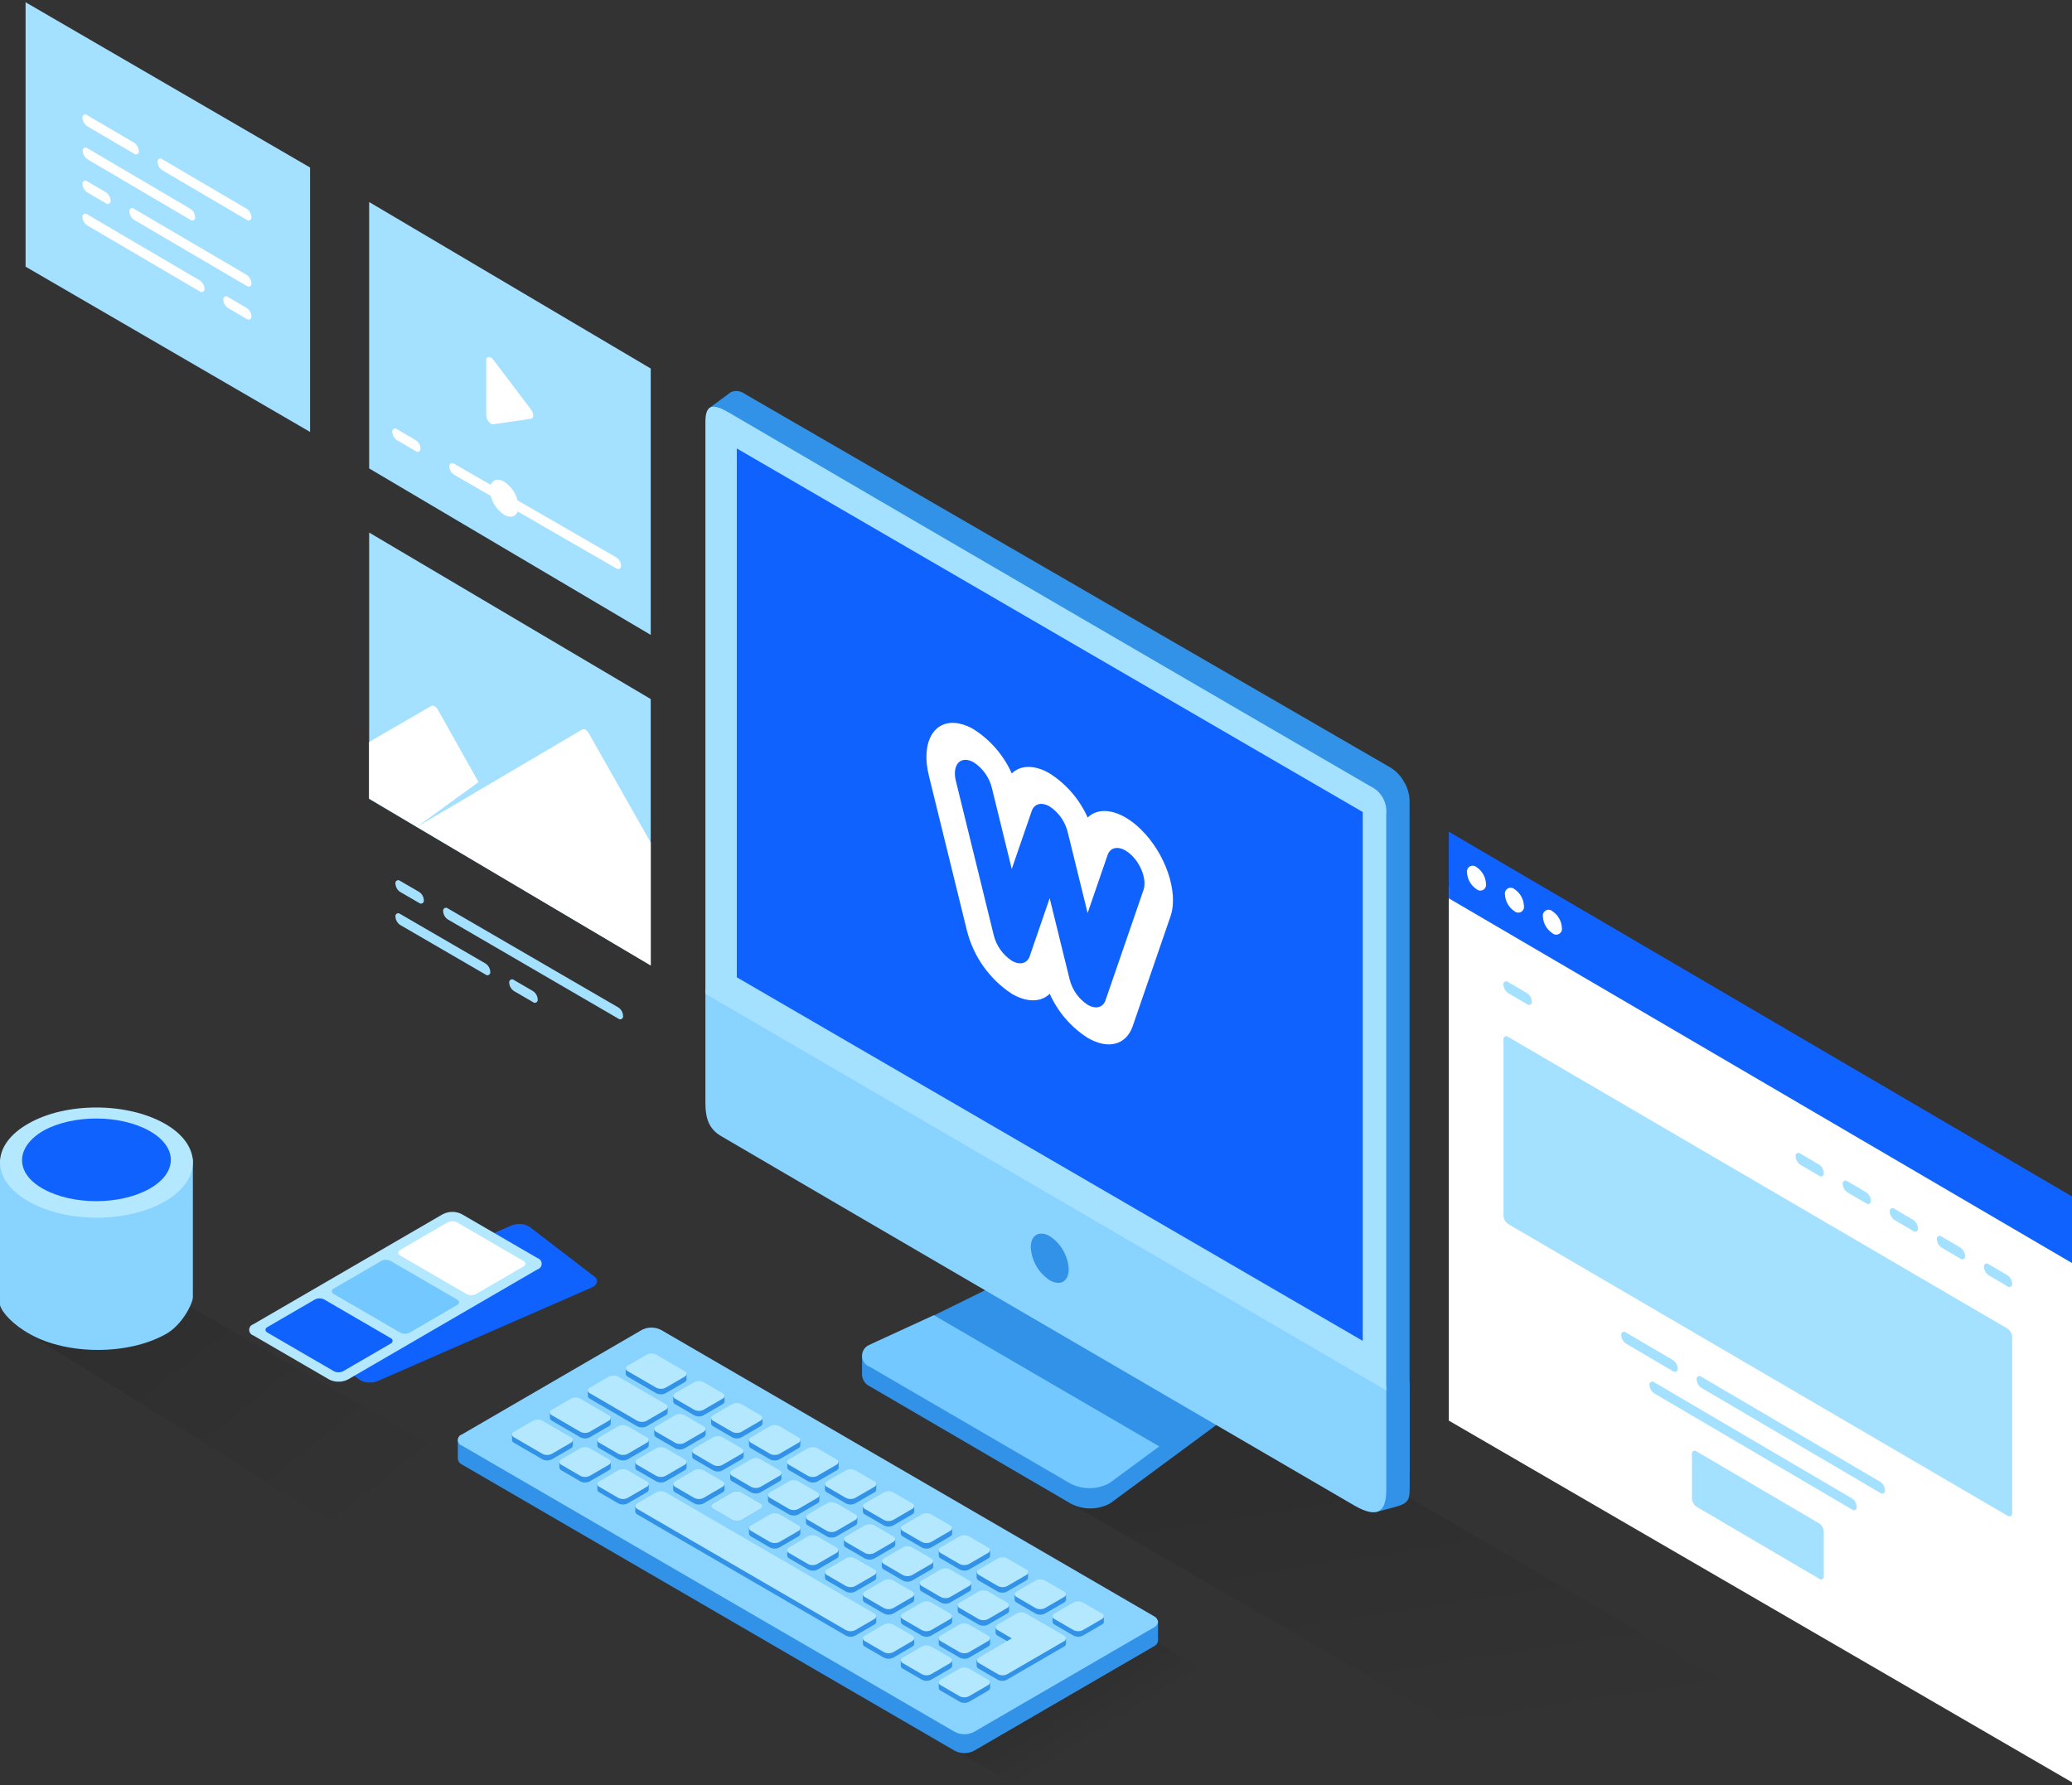 <svg width="376" height="324" viewBox="0 0 376 324" fill="none" xmlns="http://www.w3.org/2000/svg">
<rect x="0" y="0" width="376" height="324" fill="#333333" stroke="none"/>
<g clip-path="url(#clip0_4682_171804)">
<path fill-rule="evenodd" clip-rule="evenodd" d="M262.903 160.924V257.824L376.491 323.754V226.856L262.903 160.924Z" fill="white"/>
<path fill-rule="evenodd" clip-rule="evenodd" d="M364.29 241.129L273.689 188.195C273.607 188.121 273.505 188.076 273.396 188.065C273.287 188.054 273.177 188.077 273.082 188.133C272.988 188.189 272.913 188.273 272.869 188.374C272.825 188.475 272.814 188.587 272.837 188.695V220.655C272.852 220.954 272.938 221.246 273.086 221.506C273.234 221.766 273.44 221.988 273.689 222.153L364.29 275.085C364.372 275.156 364.474 275.199 364.582 275.208C364.689 275.218 364.797 275.194 364.891 275.139C364.984 275.084 365.059 275.002 365.103 274.903C365.148 274.804 365.162 274.693 365.141 274.587V242.627C365.126 242.327 365.04 242.036 364.892 241.776C364.745 241.516 364.538 241.294 364.29 241.129Z" fill="#A4E0FF"/>
<path fill-rule="evenodd" clip-rule="evenodd" d="M341.213 270.95C341.296 271.021 341.399 271.063 341.507 271.072C341.615 271.082 341.723 271.057 341.816 271.002C341.909 270.947 341.984 270.864 342.028 270.765C342.073 270.665 342.086 270.555 342.065 270.448C342.05 270.147 341.964 269.855 341.816 269.594C341.669 269.332 341.462 269.109 341.213 268.942L308.733 249.865C308.65 249.795 308.548 249.753 308.44 249.743C308.332 249.734 308.224 249.759 308.131 249.814C308.037 249.869 307.963 249.952 307.918 250.051C307.874 250.15 307.861 250.261 307.881 250.368C307.897 250.668 307.982 250.961 308.13 251.222C308.278 251.484 308.484 251.707 308.733 251.873L341.213 270.95ZM336.081 273.961C336.163 274.034 336.266 274.079 336.375 274.09C336.485 274.1 336.594 274.076 336.689 274.021C336.784 273.966 336.859 273.882 336.904 273.781C336.949 273.68 336.962 273.568 336.94 273.46C336.923 273.159 336.837 272.866 336.688 272.604C336.539 272.342 336.331 272.12 336.081 271.953L300.186 250.869C300.103 250.797 300 250.752 299.891 250.741C299.782 250.73 299.672 250.754 299.577 250.81C299.482 250.865 299.407 250.949 299.362 251.05C299.317 251.15 299.305 251.263 299.327 251.371C299.343 251.672 299.429 251.965 299.578 252.227C299.728 252.488 299.936 252.711 300.186 252.877L336.081 273.961ZM303.6 248.861C303.683 248.931 303.785 248.974 303.893 248.983C304.001 248.992 304.109 248.968 304.202 248.913C304.295 248.858 304.369 248.775 304.414 248.676C304.459 248.577 304.472 248.467 304.452 248.36C304.437 248.059 304.352 247.767 304.204 247.505C304.056 247.243 303.849 247.02 303.6 246.853L295.054 241.833C294.973 241.759 294.87 241.713 294.76 241.702C294.651 241.691 294.541 241.715 294.447 241.771C294.352 241.827 294.277 241.911 294.233 242.013C294.189 242.114 294.178 242.226 294.202 242.334C294.217 242.635 294.301 242.928 294.449 243.191C294.597 243.453 294.805 243.676 295.054 243.842L303.6 248.861ZM330.099 276.471L307.874 263.419C307.792 263.346 307.689 263.3 307.58 263.289C307.471 263.278 307.361 263.302 307.266 263.357C307.172 263.413 307.097 263.498 307.053 263.599C307.009 263.7 306.998 263.813 307.022 263.921V271.953C307.039 272.253 307.125 272.545 307.273 272.807C307.421 273.068 307.626 273.292 307.874 273.46L330.099 286.511C330.181 286.584 330.284 286.629 330.394 286.64C330.503 286.65 330.613 286.626 330.707 286.571C330.802 286.516 330.878 286.432 330.923 286.331C330.967 286.23 330.98 286.118 330.958 286.01V277.979C330.942 277.677 330.856 277.384 330.707 277.122C330.558 276.86 330.349 276.637 330.099 276.471ZM364.289 233.455C364.372 233.525 364.474 233.568 364.582 233.577C364.69 233.586 364.798 233.561 364.891 233.506C364.985 233.451 365.059 233.368 365.104 233.269C365.148 233.17 365.161 233.059 365.141 232.952C365.125 232.652 365.04 232.359 364.892 232.098C364.745 231.836 364.538 231.613 364.289 231.447L360.874 229.439C360.791 229.369 360.689 229.326 360.581 229.317C360.474 229.308 360.366 229.332 360.272 229.387C360.179 229.442 360.105 229.525 360.06 229.624C360.015 229.723 360.002 229.833 360.022 229.94C360.038 230.24 360.123 230.533 360.271 230.795C360.419 231.056 360.625 231.279 360.874 231.447L364.289 233.455ZM355.743 228.434C355.825 228.506 355.928 228.549 356.036 228.559C356.144 228.568 356.253 228.544 356.347 228.488C356.441 228.433 356.515 228.35 356.559 228.25C356.604 228.15 356.616 228.039 356.595 227.932C356.579 227.631 356.494 227.339 356.346 227.078C356.198 226.816 355.991 226.593 355.743 226.426L352.327 224.418C352.244 224.348 352.141 224.306 352.034 224.296C351.926 224.287 351.818 224.312 351.724 224.367C351.631 224.422 351.557 224.505 351.512 224.604C351.467 224.703 351.454 224.814 351.475 224.921C351.491 225.221 351.576 225.514 351.724 225.775C351.872 226.036 352.078 226.259 352.327 226.426L355.743 228.434ZM347.194 223.416C347.277 223.486 347.379 223.528 347.487 223.538C347.595 223.547 347.703 223.522 347.796 223.467C347.89 223.412 347.964 223.329 348.009 223.23C348.053 223.131 348.066 223.02 348.046 222.913C348.03 222.613 347.945 222.32 347.797 222.059C347.649 221.797 347.443 221.574 347.194 221.408L343.786 219.398C343.704 219.325 343.601 219.28 343.492 219.27C343.382 219.259 343.273 219.283 343.178 219.338C343.083 219.394 343.008 219.477 342.963 219.578C342.918 219.679 342.905 219.791 342.927 219.899C342.943 220.201 343.029 220.494 343.179 220.756C343.328 221.018 343.536 221.241 343.786 221.408L347.194 223.416ZM338.648 218.394C338.73 218.465 338.833 218.508 338.941 218.518C339.049 218.527 339.157 218.503 339.251 218.448C339.345 218.393 339.419 218.31 339.463 218.21C339.508 218.111 339.521 218 339.5 217.893C339.485 217.592 339.4 217.3 339.252 217.038C339.104 216.777 338.897 216.554 338.648 216.387L335.233 214.379C335.15 214.309 335.048 214.267 334.94 214.257C334.833 214.248 334.725 214.273 334.631 214.328C334.538 214.383 334.464 214.465 334.419 214.564C334.374 214.663 334.361 214.774 334.381 214.88C334.398 215.181 334.483 215.473 334.631 215.735C334.779 215.996 334.985 216.22 335.233 216.387L338.648 218.394ZM330.1 213.375C330.183 213.448 330.286 213.493 330.395 213.504C330.505 213.515 330.615 213.49 330.71 213.435C330.805 213.379 330.88 213.295 330.925 213.194C330.97 213.093 330.982 212.981 330.959 212.872C330.943 212.571 330.857 212.278 330.708 212.017C330.559 211.755 330.351 211.533 330.1 211.367L326.686 209.359C326.603 209.288 326.501 209.245 326.393 209.235C326.285 209.225 326.176 209.25 326.083 209.305C325.989 209.36 325.915 209.443 325.87 209.543C325.825 209.642 325.813 209.753 325.834 209.86C325.849 210.161 325.934 210.453 326.082 210.715C326.23 210.977 326.437 211.2 326.686 211.367L330.1 213.375ZM277.11 182.249C277.192 182.324 277.295 182.371 277.404 182.382C277.514 182.394 277.624 182.37 277.72 182.314C277.815 182.258 277.89 182.173 277.933 182.071C277.977 181.969 277.987 181.856 277.962 181.748C277.948 181.447 277.863 181.154 277.715 180.893C277.567 180.631 277.36 180.409 277.11 180.243L273.686 178.235C273.604 178.16 273.501 178.113 273.391 178.102C273.282 178.09 273.171 178.114 273.076 178.17C272.981 178.226 272.906 178.311 272.863 178.413C272.819 178.515 272.809 178.628 272.834 178.736C272.849 179.036 272.934 179.329 273.082 179.591C273.23 179.853 273.436 180.076 273.686 180.243L277.11 182.249Z" fill="#A4E0FF"/>
<path fill-rule="evenodd" clip-rule="evenodd" d="M376.49 229.516L262.912 163.04V150.954L376.487 217.43V229.516H376.49Z" fill="#1062FE"/>
<path fill-rule="evenodd" clip-rule="evenodd" d="M269.657 160.373C269.701 160.59 269.676 160.814 269.586 161.016C269.496 161.217 269.345 161.385 269.155 161.496C268.965 161.606 268.746 161.654 268.527 161.632C268.309 161.61 268.103 161.519 267.939 161.373C267.437 161.045 267.019 160.603 266.721 160.081C266.422 159.56 266.25 158.975 266.219 158.374C266.177 158.158 266.202 157.934 266.293 157.733C266.383 157.533 266.534 157.366 266.723 157.255C266.913 157.145 267.132 157.097 267.35 157.119C267.568 157.14 267.774 157.229 267.939 157.374C268.439 157.703 268.856 158.146 269.154 158.667C269.453 159.188 269.625 159.773 269.657 160.373ZM276.543 164.373C276.586 164.589 276.561 164.813 276.471 165.015C276.381 165.216 276.23 165.383 276.04 165.494C275.85 165.604 275.631 165.652 275.412 165.63C275.194 165.608 274.988 165.518 274.823 165.372C274.322 165.044 273.905 164.601 273.607 164.08C273.308 163.559 273.136 162.974 273.105 162.373C273.062 162.157 273.088 161.933 273.178 161.732C273.268 161.531 273.419 161.364 273.608 161.254C273.798 161.143 274.017 161.096 274.235 161.117C274.453 161.138 274.659 161.228 274.823 161.373C275.325 161.702 275.742 162.144 276.04 162.666C276.339 163.187 276.511 163.772 276.543 164.373ZM283.428 168.372C283.471 168.588 283.445 168.812 283.355 169.013C283.265 169.213 283.115 169.381 282.925 169.491C282.735 169.601 282.516 169.649 282.298 169.628C282.08 169.606 281.874 169.517 281.71 169.371C281.208 169.044 280.79 168.601 280.492 168.08C280.193 167.558 280.021 166.973 279.99 166.372C279.947 166.156 279.972 165.931 280.062 165.73C280.152 165.529 280.303 165.361 280.493 165.251C280.683 165.141 280.902 165.093 281.121 165.115C281.339 165.136 281.545 165.227 281.71 165.372C282.209 165.702 282.625 166.146 282.923 166.667C283.222 167.187 283.394 167.771 283.428 168.372Z" fill="white"/>
<path fill-rule="evenodd" clip-rule="evenodd" d="M118.087 175.215L66.989 144.999V96.655L118.087 126.871V175.215ZM118.087 115.229L66.989 85.015V36.667L118.087 66.885V115.231V115.229ZM56.266 78.392L4.642 48.399V0.41L56.269 30.403V78.392H56.266ZM72.61 161.873C72.361 161.708 72.154 161.486 72.006 161.225C71.858 160.965 71.773 160.673 71.758 160.373C71.735 160.266 71.747 160.154 71.791 160.054C71.836 159.953 71.91 159.869 72.004 159.814C72.099 159.759 72.208 159.735 72.317 159.745C72.425 159.756 72.528 159.801 72.61 159.873L76.058 161.873C76.308 162.038 76.515 162.259 76.664 162.52C76.812 162.78 76.897 163.073 76.912 163.372C76.934 163.48 76.922 163.591 76.877 163.691C76.833 163.791 76.758 163.875 76.665 163.93C76.57 163.986 76.462 164.01 76.353 164C76.245 163.99 76.142 163.946 76.06 163.874L72.61 161.873ZM81.271 166.872C81.022 166.707 80.815 166.485 80.667 166.225C80.519 165.965 80.434 165.673 80.419 165.373C80.397 165.266 80.409 165.155 80.453 165.055C80.498 164.954 80.572 164.871 80.666 164.816C80.76 164.76 80.869 164.736 80.978 164.746C81.086 164.756 81.189 164.8 81.271 164.872L112.25 182.868C112.492 183.038 112.691 183.261 112.833 183.521C112.974 183.782 113.053 184.071 113.064 184.368C113.086 184.476 113.073 184.589 113.027 184.69C112.982 184.791 112.906 184.875 112.81 184.93C112.715 184.985 112.604 185.009 112.494 184.997C112.385 184.986 112.282 184.94 112.199 184.866L81.271 166.872ZM96.71 181.868C96.793 181.941 96.896 181.986 97.005 181.997C97.115 182.008 97.225 181.985 97.32 181.93C97.416 181.874 97.492 181.791 97.537 181.69C97.583 181.589 97.596 181.477 97.575 181.368C97.558 181.068 97.471 180.775 97.321 180.515C97.17 180.254 96.961 180.033 96.71 179.869L93.273 177.869C93.19 177.796 93.087 177.751 92.977 177.74C92.868 177.729 92.758 177.753 92.662 177.808C92.567 177.863 92.491 177.947 92.446 178.047C92.4 178.148 92.387 178.26 92.408 178.369C92.425 178.67 92.512 178.962 92.662 179.223C92.813 179.483 93.022 179.704 93.273 179.869L96.71 181.868ZM88.106 176.869C88.188 176.942 88.291 176.987 88.401 176.998C88.51 177.009 88.62 176.986 88.715 176.931C88.811 176.876 88.886 176.792 88.932 176.692C88.978 176.592 88.991 176.479 88.971 176.371C88.954 176.07 88.867 175.777 88.717 175.516C88.566 175.256 88.357 175.034 88.106 174.87L72.615 165.872C72.534 165.8 72.431 165.755 72.323 165.744C72.214 165.734 72.105 165.758 72.011 165.813C71.917 165.868 71.842 165.951 71.798 166.051C71.754 166.151 71.741 166.263 71.763 166.37C71.778 166.67 71.863 166.962 72.011 167.222C72.159 167.483 72.366 167.705 72.615 167.87L88.106 176.869Z" fill="#A4E0FF"/>
<path fill-rule="evenodd" clip-rule="evenodd" d="M66.972 144.905V134.665L78.264 128.123C78.362 128.078 78.469 128.06 78.576 128.07C78.683 128.081 78.785 128.119 78.872 128.182C79.124 128.339 79.33 128.56 79.471 128.822L99.319 164.168L66.972 144.905ZM99.319 164.168L75.65 150.073L86.837 141.939L99.319 164.168ZM118.087 175.215V152.928L106.853 133.093C106.713 132.829 106.508 132.606 106.257 132.446C106.172 132.383 106.072 132.344 105.968 132.333C105.863 132.322 105.757 132.341 105.662 132.386L75.65 150.073L118.087 175.215ZM75.453 81.889C75.536 81.959 75.638 82.002 75.746 82.011C75.854 82.02 75.962 81.996 76.055 81.941C76.148 81.886 76.222 81.803 76.267 81.704C76.312 81.606 76.325 81.495 76.305 81.388C76.29 81.088 76.205 80.797 76.057 80.536C75.909 80.276 75.702 80.054 75.453 79.888L72.046 77.889C71.963 77.819 71.861 77.777 71.753 77.767C71.646 77.758 71.538 77.783 71.445 77.837C71.352 77.892 71.277 77.975 71.232 78.073C71.188 78.172 71.174 78.282 71.194 78.389C71.209 78.689 71.293 78.981 71.442 79.241C71.59 79.501 71.796 79.723 72.046 79.888L75.453 81.889ZM88.232 75.391C88.249 75.69 88.335 75.981 88.483 76.241C88.631 76.501 88.836 76.724 89.084 76.891C89.217 76.979 89.377 77.017 89.535 77.001L96.35 76.001C96.417 75.989 96.481 75.963 96.537 75.925C96.594 75.888 96.643 75.839 96.68 75.783C96.718 75.726 96.744 75.662 96.757 75.595C96.769 75.528 96.768 75.459 96.754 75.392C96.737 74.999 96.595 74.62 96.35 74.313L89.535 65.315C89.415 65.145 89.261 65.003 89.084 64.896C89.001 64.826 88.899 64.784 88.791 64.775C88.684 64.766 88.576 64.79 88.483 64.845C88.39 64.899 88.316 64.982 88.271 65.08C88.226 65.179 88.212 65.289 88.232 65.396V75.394V75.391ZM44.78 39.901C44.864 39.967 44.965 40.007 45.072 40.014C45.178 40.022 45.284 39.997 45.377 39.943C45.469 39.889 45.542 39.808 45.588 39.711C45.633 39.614 45.649 39.505 45.632 39.399C45.616 39.1 45.531 38.808 45.383 38.548C45.235 38.288 45.029 38.066 44.78 37.9L29.453 28.902C29.372 28.826 29.269 28.779 29.159 28.766C29.049 28.754 28.938 28.778 28.843 28.834C28.747 28.89 28.672 28.975 28.629 29.078C28.585 29.18 28.576 29.293 28.601 29.401C28.616 29.701 28.701 29.993 28.849 30.254C28.997 30.514 29.204 30.736 29.453 30.901L44.78 39.901ZM34.557 39.901C34.64 39.971 34.742 40.013 34.85 40.022C34.958 40.031 35.066 40.007 35.159 39.952C35.252 39.897 35.326 39.814 35.371 39.715C35.416 39.617 35.429 39.506 35.409 39.399C35.394 39.099 35.309 38.808 35.161 38.547C35.013 38.287 34.806 38.065 34.557 37.9L15.865 26.902C15.783 26.831 15.68 26.788 15.572 26.778C15.464 26.769 15.356 26.793 15.262 26.848C15.168 26.903 15.094 26.986 15.049 27.086C15.005 27.185 14.992 27.296 15.013 27.403C15.029 27.703 15.114 27.994 15.262 28.255C15.41 28.515 15.617 28.737 15.865 28.903L34.557 39.901ZM24.334 27.903C24.416 27.978 24.519 28.024 24.628 28.036C24.738 28.047 24.848 28.024 24.943 27.968C25.038 27.912 25.113 27.827 25.157 27.726C25.2 27.624 25.211 27.511 25.186 27.403C25.169 27.104 25.083 26.813 24.935 26.552C24.787 26.292 24.582 26.07 24.334 25.902L15.815 20.903C15.733 20.833 15.631 20.79 15.523 20.78C15.415 20.77 15.307 20.794 15.213 20.849C15.12 20.904 15.045 20.987 15.001 21.086C14.956 21.186 14.943 21.296 14.963 21.403C14.979 21.703 15.065 21.994 15.213 22.255C15.361 22.515 15.567 22.737 15.815 22.903L24.334 27.903ZM15.815 34.902C15.567 34.736 15.361 34.514 15.213 34.253C15.065 33.993 14.979 33.701 14.963 33.402C14.942 33.295 14.954 33.184 14.999 33.084C15.043 32.984 15.118 32.901 15.212 32.846C15.306 32.791 15.414 32.766 15.523 32.776C15.631 32.787 15.733 32.831 15.815 32.902L19.223 34.902C19.471 35.068 19.678 35.289 19.826 35.55C19.974 35.81 20.059 36.102 20.075 36.401C20.095 36.508 20.082 36.619 20.038 36.718C19.993 36.818 19.919 36.9 19.825 36.955C19.732 37.01 19.623 37.034 19.515 37.025C19.408 37.015 19.305 36.972 19.223 36.901L15.815 34.902ZM24.334 39.901C24.086 39.734 23.88 39.512 23.732 39.251C23.584 38.991 23.498 38.699 23.483 38.399C23.461 38.292 23.473 38.181 23.518 38.081C23.562 37.981 23.637 37.898 23.731 37.843C23.825 37.788 23.933 37.764 24.042 37.774C24.15 37.784 24.252 37.828 24.334 37.9L44.78 49.897C45.029 50.063 45.235 50.285 45.383 50.546C45.531 50.806 45.616 51.098 45.632 51.398C45.653 51.505 45.641 51.616 45.596 51.715C45.551 51.815 45.477 51.898 45.383 51.953C45.289 52.008 45.181 52.032 45.073 52.022C44.965 52.011 44.862 51.968 44.78 51.896L24.334 39.901ZM44.78 57.896C44.864 57.963 44.965 58.002 45.071 58.01C45.178 58.018 45.284 57.993 45.376 57.939C45.468 57.885 45.541 57.804 45.587 57.707C45.633 57.611 45.648 57.502 45.632 57.397C45.616 57.097 45.531 56.805 45.383 56.545C45.235 56.285 45.029 56.063 44.78 55.897L41.373 53.897C41.289 53.831 41.187 53.791 41.081 53.783C40.974 53.776 40.868 53.801 40.776 53.855C40.684 53.909 40.611 53.99 40.565 54.087C40.519 54.184 40.504 54.293 40.521 54.399C40.537 54.698 40.622 54.99 40.77 55.25C40.918 55.51 41.124 55.732 41.373 55.898L44.78 57.896ZM36.261 52.898C36.345 52.964 36.446 53.004 36.553 53.011C36.659 53.019 36.765 52.994 36.857 52.94C36.95 52.886 37.023 52.805 37.069 52.708C37.114 52.611 37.13 52.502 37.113 52.396C37.097 52.097 37.012 51.805 36.864 51.545C36.716 51.284 36.51 51.062 36.261 50.897L15.815 38.899C15.732 38.833 15.63 38.793 15.524 38.786C15.418 38.778 15.312 38.803 15.22 38.857C15.128 38.911 15.054 38.992 15.008 39.088C14.963 39.185 14.947 39.293 14.963 39.399C14.979 39.699 15.065 39.99 15.213 40.251C15.36 40.511 15.567 40.733 15.815 40.899L36.261 52.898Z" fill="white"/>
<path d="M111.836 103.159C112.316 103.439 112.706 103.159 112.706 102.659C112.689 102.359 112.601 102.066 112.45 101.806C112.299 101.545 112.088 101.324 111.836 101.159L82.396 84.159C81.916 83.879 81.526 84.159 81.526 84.659C81.543 84.96 81.631 85.253 81.782 85.513C81.933 85.774 82.143 85.995 82.396 86.159L111.836 103.159Z" fill="white"/>
<path d="M94.091 91.922C94.091 93.582 92.931 94.252 91.491 93.422C90.735 92.928 90.106 92.264 89.654 91.482C89.203 90.7 88.941 89.823 88.891 88.922C88.891 87.262 90.061 86.592 91.491 87.422C92.248 87.914 92.878 88.578 93.33 89.36C93.782 90.142 94.043 91.02 94.091 91.922Z" fill="white"/>
<path d="M24 231.135L119.094 285.723L96 298.5L3.5 241L24 231.135Z" fill="url(#paint0_linear_4682_171804)" fill-opacity="0.1"/>
<path d="M34.999 235.456C34.999 236.455 33.141 240.453 30.044 242.152C23.23 245.949 12.286 245.949 5.471 242.152C2.374 240.453 0.309 238.154 -0.001 236.855V210.87C0.309 208.671 1.961 206.472 5.058 204.773C11.873 201.076 23.023 201.076 29.94 204.773C33.038 206.472 34.793 208.771 34.999 210.57C34.999 210.47 34.999 234.856 34.999 235.456Z" fill="#88D3FF"/>
<path d="M5.144 203.923C11.918 200.026 23.003 200.026 29.88 203.923C36.757 207.821 36.654 214.179 29.88 218.077C23.106 221.974 12.021 221.974 5.247 218.077C-1.733 214.179 -1.733 207.821 5.144 203.923Z" fill="#B4E8FE"/>
<path d="M7.909 205.192C13.217 202.269 21.71 202.269 27.019 205.192C32.327 208.114 32.327 212.886 27.019 215.808C21.71 218.731 13.217 218.731 7.909 215.808C2.697 212.984 2.697 208.211 7.909 205.192Z" fill="#1062FE"/>
<path d="M218.879 250.282L313.013 305.221L281.575 323.544L187.2 268.783L218.879 250.282Z" fill="url(#paint1_linear_4682_171804)" fill-opacity="0.1"/>
<path fill-rule="evenodd" clip-rule="evenodd" d="M228.786 249.599C228.745 249.164 228.59 248.747 228.338 248.391C228.086 248.035 227.746 247.751 227.351 247.569L196.382 228.902C195.316 228.324 194.12 228.034 192.909 228.06C191.874 228.054 190.849 228.265 189.899 228.68L169.505 238.729L168.16 245.451C168.16 245.451 156.431 245.331 156.431 246.121V249.599C156.472 250.035 156.628 250.452 156.881 250.808C157.135 251.164 157.478 251.446 157.875 251.626L194.365 272.922C195.442 273.476 196.634 273.765 197.843 273.765C199.053 273.765 200.245 273.476 201.322 272.922C201.453 272.841 201.583 272.759 201.702 272.669L227.792 253.401C228.096 253.211 228.35 252.951 228.533 252.642C228.717 252.333 228.824 251.985 228.846 251.626L228.785 249.599" fill="#3192E7"/>
<path fill-rule="evenodd" clip-rule="evenodd" d="M201.555 269.004L210.371 262.509L169.465 238.693L158.294 243.825C158.147 243.89 158.005 243.964 157.868 244.046C157.449 244.189 157.085 244.461 156.827 244.822C156.569 245.184 156.431 245.618 156.431 246.063C156.431 246.508 156.569 246.942 156.827 247.304C157.085 247.665 157.449 247.937 157.868 248.08L194.243 269.256C195.316 269.806 196.504 270.093 197.709 270.093C198.913 270.093 200.101 269.806 201.174 269.256C201.305 269.176 201.436 269.095 201.555 269.004Z" fill="#73C8FF"/>
<path fill-rule="evenodd" clip-rule="evenodd" d="M254.794 141.907C254.216 140.847 253.375 139.956 252.353 139.32L135.047 71.425C134.696 71.174 134.287 71.02 133.859 70.978C133.431 70.936 132.999 71.008 132.607 71.187L128.673 74.086L253.08 269.499L254.802 268.499C255.15 268.248 255.425 267.909 255.6 267.516C255.775 267.123 255.842 266.69 255.796 266.262V145.312C255.76 144.109 255.414 142.935 254.794 141.907Z" fill="#3192E7"/>
<path fill-rule="evenodd" clip-rule="evenodd" d="M251.554 252.328L255.814 250.9V269.271C255.814 272.208 255.84 272.785 252.974 273.555C250.011 274.351 249.67 274.421 249.67 274.421L251.554 252.328Z" fill="#3192E7"/>
<path fill-rule="evenodd" clip-rule="evenodd" d="M128.007 200.161V179.5L251.561 251.583V270.457C251.561 274.027 250.261 275.851 245.739 273.219C223.791 260.445 146.776 215.538 130.885 206.209C128.703 204.933 128.007 203.084 128.007 200.161Z" fill="#88D3FF"/>
<path fill-rule="evenodd" clip-rule="evenodd" d="M188.962 223.886C187.826 223.886 187.051 224.789 187.051 226.356C187.116 227.558 187.463 228.728 188.062 229.771C188.661 230.813 189.496 231.699 190.5 232.356C190.962 232.645 191.491 232.807 192.034 232.827C193.163 232.827 193.938 231.923 193.938 230.356C193.874 229.155 193.53 227.985 192.932 226.943C192.335 225.901 191.501 225.015 190.5 224.358C190.037 224.069 189.507 223.907 188.963 223.888" fill="#3192E7"/>
<path fill-rule="evenodd" clip-rule="evenodd" d="M132.303 74.896C157.389 89.597 232.476 133.307 248.714 142.718C249.65 143.158 250.426 143.88 250.935 144.784C251.444 145.688 251.66 146.729 251.553 147.763V252.352L128.007 180.368V76.565C128.007 73.277 129.447 73.225 132.303 74.896Z" fill="#A4E0FF"/>
<path fill-rule="evenodd" clip-rule="evenodd" d="M247.294 243.354L133.706 177.369V81.391L247.294 147.376V243.354Z" fill="#1062FE"/>
<path fill-rule="evenodd" clip-rule="evenodd" d="M176.727 138.377C178.358 139.45 179.525 141.104 179.993 143.006L183.599 157.717L187.217 147.21C187.684 145.85 189.005 145.51 190.483 146.37C192.111 147.445 193.276 149.098 193.748 150.999L197.366 165.71L200.983 155.202C201.46 153.802 202.81 153.532 204.248 154.362C204.641 154.598 205.005 154.88 205.332 155.202C207.14 156.942 208.113 159.772 207.508 161.521L200.622 181.516C200.155 182.876 198.843 183.216 197.363 182.356C195.732 181.284 194.566 179.63 194.098 177.727L190.481 163.016L186.865 173.524C186.398 174.882 185.076 175.223 183.599 174.363C181.972 173.287 180.807 171.635 180.334 169.734L173.462 141.745C172.855 139.296 173.829 137.603 175.638 137.946C176.02 138.027 176.386 138.172 176.72 138.374L176.727 138.377ZM176.72 132.376C175.882 131.869 174.964 131.508 174.007 131.306C169.497 130.436 167.05 134.694 168.563 140.794L175.438 168.788C176.608 173.546 179.526 177.682 183.605 180.365C186.368 181.975 188.901 181.915 190.491 180.365C191.961 183.65 194.355 186.431 197.378 188.363C201.082 190.523 204.335 189.673 205.535 186.274L212.419 166.278C213.92 161.919 211.475 154.821 206.974 150.472C206.16 149.662 205.249 148.956 204.262 148.372C201.501 146.773 198.966 146.823 197.378 148.372C195.904 145.089 193.511 142.31 190.491 140.374C187.73 138.764 185.195 138.824 183.605 140.374C182.136 137.089 179.741 134.309 176.717 132.379L176.72 132.376Z" fill="white"/>
<path fill-rule="evenodd" clip-rule="evenodd" d="M108.341 232.705C108.369 232.51 108.34 232.312 108.257 232.134C108.174 231.956 108.041 231.807 107.874 231.705L96.16 222.707C95.687 222.379 95.134 222.189 94.56 222.157C93.944 222.106 93.324 222.204 92.752 222.443L53.883 239.355C53.657 239.422 53.45 239.54 53.277 239.701C53.105 239.862 52.972 240.062 52.889 240.283C52.853 240.498 52.888 240.719 52.988 240.913C53.089 241.106 53.249 241.261 53.446 241.354L65.169 250.352C65.639 250.687 66.195 250.877 66.769 250.901C67.385 250.963 68.006 250.871 68.577 250.632L107.439 233.642C107.649 233.562 107.839 233.437 107.995 233.275C108.151 233.113 108.269 232.918 108.341 232.705Z" fill="#1062FE"/>
<path fill-rule="evenodd" clip-rule="evenodd" d="M45.944 242.354C45.733 242.286 45.55 242.153 45.419 241.973C45.289 241.793 45.219 241.576 45.219 241.354C45.219 241.132 45.289 240.915 45.419 240.735C45.55 240.555 45.733 240.422 45.944 240.354L80.361 220.359C80.894 220.088 81.483 219.947 82.081 219.947C82.678 219.947 83.267 220.088 83.8 220.359L97.573 228.357C97.783 228.425 97.967 228.558 98.097 228.738C98.228 228.918 98.298 229.134 98.298 229.357C98.298 229.579 98.228 229.796 98.097 229.976C97.967 230.155 97.783 230.289 97.573 230.356L63.156 250.352C62.628 250.635 62.036 250.777 61.438 250.762C60.836 250.777 60.24 250.635 59.708 250.352L45.944 242.354Z" fill="#B4E8FE"/>
<path fill-rule="evenodd" clip-rule="evenodd" d="M48.527 240.852C48.427 240.895 48.341 240.964 48.278 241.052C48.215 241.14 48.177 241.244 48.169 241.352C48.179 241.46 48.218 241.563 48.281 241.651C48.344 241.738 48.429 241.808 48.527 241.852L60.569 248.851C60.834 248.989 61.129 249.061 61.428 249.061C61.727 249.061 62.022 248.989 62.288 248.851L70.892 243.852C70.989 243.806 71.073 243.736 71.136 243.648C71.198 243.561 71.238 243.459 71.25 243.352C71.24 243.244 71.201 243.141 71.139 243.053C71.076 242.965 70.991 242.896 70.892 242.852L58.849 235.853C58.584 235.709 58.286 235.636 57.984 235.644C57.687 235.637 57.393 235.709 57.132 235.853L48.527 240.852Z" fill="#1062FE"/>
<path fill-rule="evenodd" clip-rule="evenodd" d="M60.569 233.854C60.47 233.898 60.385 233.967 60.322 234.055C60.26 234.143 60.221 234.246 60.211 234.354C60.223 234.461 60.262 234.563 60.325 234.651C60.387 234.739 60.471 234.808 60.569 234.854L72.611 241.852C72.878 241.99 73.174 242.061 73.475 242.061C73.776 242.061 74.072 241.99 74.34 241.852L82.944 236.853C83.041 236.808 83.125 236.738 83.188 236.65C83.25 236.563 83.29 236.461 83.302 236.353C83.292 236.246 83.253 236.143 83.19 236.055C83.127 235.967 83.043 235.897 82.944 235.854L70.892 228.855C70.627 228.717 70.332 228.646 70.033 228.646C69.735 228.646 69.44 228.717 69.174 228.855L60.569 233.854Z" fill="#73C8FF"/>
<path fill-rule="evenodd" clip-rule="evenodd" d="M72.611 226.856C72.513 226.9 72.43 226.97 72.369 227.058C72.308 227.146 72.271 227.249 72.263 227.356C72.272 227.463 72.309 227.565 72.37 227.653C72.431 227.74 72.514 227.81 72.611 227.856L84.662 234.854C84.928 234.992 85.223 235.064 85.522 235.064C85.821 235.064 86.116 234.992 86.382 234.854L94.986 229.855C95.083 229.809 95.166 229.739 95.229 229.652C95.292 229.564 95.331 229.462 95.344 229.355C95.334 229.248 95.295 229.145 95.232 229.057C95.169 228.969 95.084 228.899 94.986 228.856L82.943 221.857C82.675 221.72 82.379 221.648 82.079 221.648C81.778 221.648 81.482 221.72 81.215 221.857L72.611 226.856Z" fill="white"/>
<path d="M199.419 291.888L219.874 303.88L184.528 324.022L164.122 312.45L199.419 291.888Z" fill="url(#paint2_linear_4682_171804)" fill-opacity="0.1"/>
<path fill-rule="evenodd" clip-rule="evenodd" d="M210.142 297.77V294.274L83.084 261.35V264.777C83.106 264.992 83.183 265.197 83.307 265.372C83.432 265.547 83.599 265.687 83.794 265.777L86.656 267.437L173.29 317.765C173.823 318.035 174.412 318.176 175.008 318.176C175.605 318.176 176.194 318.035 176.727 317.765L209.436 298.77C209.631 298.679 209.798 298.54 209.923 298.364C210.047 298.189 210.124 297.984 210.146 297.77" fill="#3192E7"/>
<path fill-rule="evenodd" clip-rule="evenodd" d="M210.142 294.342C210.12 294.128 210.043 293.923 209.919 293.748C209.794 293.572 209.627 293.433 209.432 293.342L119.934 241.354C119.401 241.084 118.812 240.943 118.215 240.943C117.618 240.943 117.029 241.084 116.496 241.354L83.799 260.35C83.588 260.418 83.404 260.551 83.274 260.731C83.144 260.91 83.073 261.127 83.073 261.35C83.073 261.572 83.144 261.789 83.274 261.968C83.404 262.148 83.588 262.282 83.799 262.349L173.29 314.338C173.823 314.608 174.412 314.749 175.009 314.749C175.606 314.749 176.195 314.608 176.728 314.338L209.437 295.342C209.631 295.252 209.799 295.112 209.923 294.937C210.048 294.761 210.125 294.556 210.147 294.342" fill="#88D3FF"/>
<path fill-rule="evenodd" clip-rule="evenodd" d="M115.286 273.347V274.347C115.295 274.453 115.332 274.555 115.392 274.643C115.453 274.731 115.536 274.801 115.632 274.846L153.496 296.841C153.763 296.978 154.057 297.05 154.356 297.05C154.655 297.05 154.95 296.978 155.216 296.841L158.663 294.842C158.76 294.797 158.843 294.727 158.904 294.639C158.965 294.551 159.002 294.449 159.011 294.342V293.342L115.28 273.347H115.286ZM110.827 265.349H101.514V266.348C101.527 266.456 101.566 266.558 101.628 266.645C101.691 266.733 101.775 266.803 101.872 266.848L105.31 268.848C105.563 268.986 105.847 269.058 106.135 269.058H106.213C106.498 269.058 106.778 268.986 107.028 268.848L110.475 266.848C110.572 266.803 110.657 266.733 110.719 266.646C110.782 266.558 110.821 266.456 110.833 266.348V265.349H110.827ZM117.719 261.35H108.401V262.349C108.413 262.456 108.452 262.559 108.515 262.646C108.578 262.734 108.661 262.803 108.758 262.849L112.196 264.849C112.462 264.986 112.756 265.057 113.055 265.057C113.354 265.057 113.648 264.986 113.914 264.849L117.361 262.849C117.458 262.803 117.542 262.734 117.605 262.646C117.667 262.559 117.707 262.456 117.719 262.349V261.35ZM128.043 259.35H118.723V260.35C118.735 260.457 118.775 260.559 118.837 260.647C118.9 260.734 118.984 260.804 119.081 260.85L122.518 262.849C122.772 262.987 123.056 263.059 123.345 263.059H123.423C123.708 263.059 123.989 262.987 124.239 262.849L127.686 260.85C127.784 260.804 127.868 260.734 127.93 260.647C127.993 260.559 128.032 260.457 128.044 260.35V259.35H128.043ZM131.482 253.351H122.162V254.351C122.174 254.458 122.213 254.561 122.276 254.648C122.339 254.736 122.422 254.806 122.52 254.851L125.967 256.851C126.217 256.989 126.497 257.061 126.782 257.061H126.86C127.148 257.061 127.432 256.989 127.685 256.851L131.123 254.851C131.22 254.805 131.303 254.735 131.366 254.648C131.429 254.56 131.468 254.458 131.48 254.351V253.351H131.482ZM138.367 257.35H129.047V258.35C129.059 258.458 129.098 258.56 129.161 258.647C129.224 258.735 129.308 258.805 129.406 258.85L132.853 260.85C133.103 260.988 133.383 261.06 133.668 261.06H133.746C134.034 261.06 134.318 260.988 134.571 260.85L138.009 258.85C138.106 258.805 138.19 258.735 138.253 258.647C138.316 258.56 138.356 258.458 138.368 258.35V257.35H138.367ZM145.233 261.35H135.912V262.349C135.924 262.456 135.963 262.559 136.026 262.646C136.089 262.734 136.172 262.803 136.269 262.849L139.707 264.849C139.96 264.987 140.244 265.059 140.532 265.059H140.6C140.892 265.059 141.179 264.987 141.436 264.849L144.874 262.849C144.971 262.804 145.055 262.734 145.117 262.646C145.18 262.559 145.219 262.456 145.232 262.349V261.35H145.233ZM152.189 265.349H142.867V266.348C142.88 266.456 142.919 266.558 142.982 266.645C143.044 266.733 143.128 266.803 143.225 266.848L146.663 268.848C146.916 268.986 147.2 269.058 147.488 269.058H147.566C147.851 269.058 148.131 268.986 148.381 268.848L151.83 266.848C151.927 266.803 152.011 266.733 152.074 266.646C152.136 266.558 152.175 266.456 152.187 266.348V265.349H152.189ZM148.689 271.347H139.369V272.347C139.381 272.454 139.421 272.556 139.483 272.644C139.546 272.731 139.63 272.801 139.727 272.847L143.174 274.846C143.424 274.984 143.704 275.057 143.989 275.056H144.072C144.36 275.057 144.644 274.985 144.898 274.846L148.334 272.847C148.433 272.803 148.518 272.734 148.581 272.646C148.644 272.558 148.682 272.455 148.692 272.347V271.347H148.689ZM155.578 275.346H146.255V276.346C146.267 276.453 146.307 276.555 146.369 276.643C146.432 276.73 146.516 276.8 146.613 276.846L150.062 278.846C150.312 278.982 150.592 279.054 150.877 279.054H150.954C151.242 279.054 151.526 278.983 151.78 278.846L155.217 276.846C155.314 276.8 155.398 276.73 155.461 276.643C155.524 276.555 155.563 276.453 155.575 276.346V275.346H155.578ZM159.013 269.348H149.703V270.348C149.713 270.455 149.751 270.559 149.815 270.647C149.878 270.735 149.963 270.804 150.062 270.847L153.498 272.847C153.764 272.985 154.058 273.057 154.358 273.057C154.657 273.057 154.951 272.985 155.217 272.847L158.665 270.847C158.761 270.802 158.844 270.732 158.905 270.644C158.966 270.557 159.003 270.454 159.013 270.348V269.348ZM165.899 273.347H156.579V274.347C156.591 274.454 156.63 274.556 156.692 274.644C156.755 274.732 156.839 274.801 156.937 274.846L160.384 276.846C160.65 276.983 160.945 277.054 161.244 277.054C161.543 277.054 161.837 276.983 162.104 276.846L165.54 274.846C165.638 274.802 165.723 274.733 165.786 274.645C165.849 274.557 165.888 274.454 165.899 274.347V273.347ZM152.187 281.345H142.867V282.345C142.88 282.452 142.919 282.554 142.982 282.641C143.044 282.729 143.128 282.799 143.225 282.845L146.663 284.844C146.916 284.982 147.2 285.054 147.488 285.054H147.566C147.851 285.055 148.131 284.982 148.381 284.844L151.83 282.845C151.927 282.799 152.011 282.729 152.073 282.642C152.136 282.554 152.175 282.452 152.187 282.345V281.345ZM162.46 279.345H153.141V280.345C153.153 280.452 153.192 280.555 153.255 280.642C153.317 280.73 153.401 280.8 153.498 280.845L156.937 282.845C157.204 282.983 157.5 283.055 157.801 283.055C158.101 283.055 158.397 282.983 158.665 282.845L162.104 280.845C162.201 280.8 162.284 280.73 162.347 280.642C162.409 280.555 162.448 280.452 162.46 280.345V279.345ZM159.013 285.344H149.703V286.344C149.713 286.452 149.752 286.555 149.815 286.643C149.878 286.73 149.963 286.8 150.062 286.844L153.498 288.843C153.763 288.982 154.058 289.055 154.358 289.055C154.657 289.055 154.952 288.982 155.217 288.843L158.665 286.844C158.761 286.798 158.844 286.728 158.905 286.641C158.966 286.553 159.003 286.451 159.013 286.344V285.344ZM165.899 289.343H156.579V290.343C156.591 290.45 156.63 290.553 156.692 290.64C156.755 290.728 156.839 290.798 156.937 290.843L160.384 292.842C160.65 292.98 160.945 293.052 161.244 293.052C161.543 293.052 161.838 292.98 162.104 292.842L165.54 290.843C165.638 290.799 165.723 290.73 165.786 290.642C165.849 290.554 165.888 290.451 165.899 290.343V289.343ZM169.346 283.345H160.026V284.344C160.038 284.452 160.078 284.554 160.14 284.641C160.203 284.729 160.287 284.799 160.384 284.844L163.822 286.844C164.075 286.982 164.358 287.054 164.647 287.054H164.725C165.01 287.054 165.29 286.982 165.54 286.844L168.988 284.844C169.086 284.799 169.17 284.729 169.232 284.641C169.295 284.554 169.334 284.452 169.346 284.344V283.345ZM172.784 277.346H163.464V278.346C163.477 278.453 163.516 278.555 163.579 278.642C163.641 278.729 163.725 278.799 163.822 278.846L167.27 280.845C167.52 280.984 167.8 281.057 168.085 281.057H168.163C168.452 281.056 168.735 280.984 168.988 280.845L172.426 278.846C172.523 278.8 172.607 278.73 172.669 278.642C172.732 278.555 172.771 278.453 172.784 278.346V277.346ZM179.669 281.345H170.35V282.345C170.362 282.452 170.401 282.554 170.463 282.641C170.526 282.729 170.609 282.799 170.706 282.845L174.145 284.844C174.413 284.982 174.709 285.054 175.01 285.054C175.311 285.054 175.607 284.982 175.875 284.844L179.312 282.845C179.409 282.799 179.493 282.729 179.555 282.641C179.617 282.554 179.657 282.452 179.669 282.345V281.345ZM176.232 287.344H166.913V288.343C166.922 288.451 166.96 288.555 167.023 288.643C167.086 288.731 167.172 288.8 167.27 288.843L170.706 290.843C170.973 290.98 171.267 291.051 171.566 291.051C171.865 291.051 172.16 290.98 172.426 290.843L175.875 288.843C175.972 288.798 176.056 288.728 176.118 288.64C176.181 288.553 176.22 288.451 176.232 288.343V287.344ZM186.555 285.344H177.235V286.344C177.247 286.451 177.286 286.553 177.349 286.641C177.412 286.728 177.496 286.798 177.593 286.844L181.03 288.843C181.283 288.982 181.567 289.055 181.855 289.055H181.933C182.219 289.055 182.5 288.983 182.75 288.843L186.197 286.844C186.294 286.799 186.379 286.729 186.441 286.641C186.504 286.554 186.543 286.451 186.555 286.344V285.344ZM183.107 291.343H173.797V292.342C173.806 292.449 173.843 292.552 173.904 292.64C173.965 292.727 174.049 292.797 174.145 292.842L177.593 294.842C177.859 294.98 178.153 295.052 178.452 295.052C178.752 295.052 179.046 294.98 179.312 294.842L182.75 292.842C182.848 292.798 182.933 292.729 182.996 292.641C183.059 292.553 183.097 292.45 183.107 292.342V291.343ZM193.441 289.343H184.121V290.343C184.133 290.45 184.172 290.553 184.235 290.64C184.297 290.728 184.382 290.798 184.479 290.843L187.916 292.842C188.182 292.98 188.477 293.052 188.775 293.052C189.074 293.052 189.369 292.98 189.634 292.842L193.083 290.843C193.18 290.797 193.264 290.727 193.327 290.64C193.389 290.552 193.429 290.45 193.441 290.343V289.343ZM200.316 293.342H191.006V294.342C191.015 294.449 191.052 294.551 191.113 294.639C191.174 294.727 191.257 294.797 191.354 294.842L194.801 296.841C195.067 296.978 195.362 297.05 195.66 297.05C195.959 297.05 196.253 296.978 196.519 296.841L199.958 294.842C200.056 294.798 200.141 294.728 200.204 294.641C200.267 294.553 200.306 294.45 200.316 294.342V293.342ZM179.669 297.341H170.35V298.341C170.362 298.448 170.4 298.551 170.463 298.638C170.525 298.726 170.609 298.796 170.706 298.841L174.145 300.841C174.403 300.978 174.69 301.049 174.982 301.049H175.048C175.337 301.049 175.621 300.978 175.875 300.841L179.312 298.841C179.409 298.796 179.493 298.726 179.556 298.638C179.618 298.551 179.657 298.448 179.669 298.341V297.341ZM172.784 301.34H163.464V302.34C163.476 302.447 163.515 302.55 163.578 302.637C163.64 302.725 163.724 302.795 163.822 302.84L167.27 304.84C167.52 304.977 167.801 305.049 168.085 305.05H168.163C168.451 305.049 168.735 304.977 168.988 304.84L172.426 302.84C172.523 302.795 172.607 302.725 172.67 302.637C172.733 302.55 172.772 302.447 172.784 302.34V301.34ZM179.669 305.34H170.35V306.339C170.362 306.446 170.401 306.548 170.463 306.636C170.526 306.723 170.609 306.793 170.706 306.839L174.145 308.839C174.403 308.977 174.69 309.049 174.982 309.049H175.048C175.337 309.049 175.621 308.977 175.875 308.839L179.312 306.839C179.409 306.793 179.493 306.723 179.555 306.636C179.617 306.548 179.657 306.446 179.669 306.339V305.34ZM172.784 293.342H163.464V294.342C163.476 294.449 163.516 294.551 163.578 294.639C163.641 294.726 163.725 294.796 163.822 294.842L167.27 296.841C167.52 296.979 167.801 297.051 168.085 297.051H168.163C168.451 297.051 168.735 296.979 168.988 296.841L172.426 294.842C172.523 294.796 172.607 294.726 172.669 294.639C172.732 294.551 172.771 294.449 172.784 294.342V293.342ZM165.899 297.341H156.579V298.341C156.591 298.448 156.63 298.551 156.692 298.639C156.755 298.726 156.839 298.796 156.937 298.841L160.384 300.841C160.65 300.978 160.945 301.049 161.244 301.049C161.543 301.049 161.837 300.978 162.104 300.841L165.54 298.841C165.638 298.797 165.724 298.728 165.787 298.64C165.85 298.552 165.889 298.449 165.899 298.341V297.341ZM145.232 277.346H135.912V278.346C135.924 278.453 135.964 278.555 136.026 278.642C136.089 278.73 136.173 278.8 136.269 278.846L139.707 280.845C139.975 280.982 140.271 281.054 140.572 281.054C140.872 281.054 141.168 280.982 141.436 280.845L144.874 278.846C144.971 278.8 145.055 278.73 145.117 278.642C145.18 278.555 145.219 278.453 145.232 278.346V277.346ZM141.804 267.348H132.494V268.348C132.504 268.455 132.543 268.558 132.606 268.646C132.669 268.733 132.754 268.803 132.852 268.846L136.289 270.846C136.555 270.984 136.849 271.056 137.148 271.056C137.447 271.056 137.742 270.984 138.007 270.846L141.455 268.846C141.551 268.801 141.633 268.731 141.693 268.644C141.754 268.556 141.791 268.454 141.8 268.348V267.348H141.804ZM134.923 263.349H125.614V264.349C125.626 264.456 125.665 264.558 125.728 264.646C125.79 264.733 125.874 264.803 125.971 264.849L129.41 266.848C129.663 266.986 129.947 267.059 130.235 267.058H130.313C130.598 267.059 130.878 266.986 131.128 266.848L134.576 264.849C134.673 264.803 134.756 264.733 134.819 264.646C134.882 264.558 134.921 264.456 134.933 264.349V263.349H134.923ZM131.486 269.348H122.162V270.348C122.174 270.455 122.213 270.557 122.276 270.645C122.338 270.732 122.422 270.802 122.52 270.847L125.967 272.847C126.217 272.984 126.497 273.057 126.782 273.057H126.86C127.148 273.056 127.432 272.984 127.685 272.847L131.123 270.847C131.22 270.802 131.304 270.732 131.366 270.644C131.429 270.557 131.468 270.455 131.48 270.348V269.348H131.486ZM124.595 265.349H115.286V266.348C115.294 266.455 115.331 266.557 115.392 266.645C115.453 266.733 115.536 266.803 115.632 266.848L119.081 268.848C119.346 268.986 119.641 269.058 119.94 269.058C120.239 269.058 120.533 268.986 120.799 268.848L124.236 266.848C124.335 266.804 124.419 266.735 124.482 266.647C124.545 266.559 124.584 266.456 124.594 266.348V265.349H124.595ZM117.718 269.348H108.401V270.348C108.413 270.455 108.452 270.557 108.515 270.644C108.578 270.732 108.661 270.802 108.758 270.847L112.196 272.847C112.462 272.985 112.756 273.057 113.055 273.057C113.354 273.057 113.648 272.985 113.914 272.847L117.361 270.847C117.458 270.802 117.542 270.732 117.605 270.644C117.668 270.557 117.707 270.455 117.719 270.348V269.348H117.718ZM92.91 260.35V261.35C92.922 261.457 92.962 261.559 93.024 261.647C93.087 261.734 93.171 261.804 93.268 261.849L98.425 264.849C98.692 264.986 98.989 265.057 99.289 265.057C99.589 265.057 99.885 264.986 100.153 264.849L103.592 262.849C103.689 262.803 103.772 262.733 103.834 262.646C103.897 262.558 103.936 262.456 103.948 262.349V261.35L92.91 260.35ZM99.795 256.351V257.35C99.805 257.458 99.844 257.561 99.906 257.649C99.969 257.737 100.054 257.807 100.153 257.85L105.31 260.85C105.563 260.988 105.847 261.06 106.135 261.06H106.213C106.498 261.06 106.778 260.988 107.028 260.85L110.475 258.85C110.572 258.805 110.657 258.735 110.719 258.647C110.782 258.56 110.821 258.458 110.833 258.35V257.35L99.795 256.351ZM180.671 295.342V296.342C180.683 296.449 180.723 296.551 180.785 296.638C180.848 296.726 180.932 296.796 181.029 296.841L183.601 298.34L177.224 301.339V302.34C177.236 302.447 177.275 302.55 177.338 302.637C177.4 302.725 177.484 302.795 177.581 302.84L181.019 304.84C181.272 304.977 181.556 305.049 181.844 305.05H181.922C182.207 305.049 182.488 304.977 182.738 304.84L193.072 298.841C193.171 298.797 193.257 298.728 193.321 298.64C193.386 298.552 193.427 298.449 193.44 298.341V297.341L180.671 295.342ZM106.681 252.352V253.351C106.691 253.458 106.728 253.56 106.789 253.648C106.85 253.736 106.933 253.806 107.029 253.851L115.633 258.85C115.891 258.988 116.178 259.06 116.47 259.06H116.538C116.826 259.06 117.109 258.988 117.363 258.85L120.8 256.851C120.897 256.805 120.981 256.735 121.044 256.648C121.106 256.56 121.146 256.458 121.158 256.351V255.351L106.676 252.352H106.681ZM113.55 248.353V249.352C113.563 249.459 113.602 249.562 113.665 249.649C113.727 249.737 113.811 249.806 113.908 249.852L119.075 252.852C119.341 252.989 119.635 253.06 119.934 253.06C120.233 253.06 120.527 252.989 120.793 252.852L124.231 250.852C124.329 250.808 124.414 250.739 124.477 250.651C124.539 250.563 124.578 250.46 124.588 250.352V249.352L113.549 248.353H113.55ZM129.397 272.847C129.299 272.891 129.214 272.96 129.151 273.048C129.087 273.136 129.049 273.239 129.038 273.347C129.051 273.454 129.09 273.556 129.153 273.644C129.216 273.731 129.3 273.801 129.397 273.847L132.845 275.846C133.106 275.99 133.399 276.062 133.697 276.055C133.998 276.062 134.296 275.99 134.561 275.846L137.999 273.847C138.096 273.801 138.18 273.731 138.243 273.644C138.305 273.556 138.345 273.454 138.357 273.347C138.347 273.239 138.308 273.136 138.245 273.048C138.182 272.96 138.097 272.891 137.999 272.847L134.561 270.847C134.3 270.703 134.005 270.629 133.707 270.633C133.409 270.627 133.115 270.699 132.855 270.843L129.397 272.847Z" fill="#3192E7"/>
<path fill-rule="evenodd" clip-rule="evenodd" d="M163.822 300.84C163.723 300.884 163.639 300.953 163.576 301.041C163.513 301.129 163.474 301.231 163.464 301.339C163.476 301.446 163.515 301.548 163.578 301.636C163.641 301.723 163.724 301.793 163.822 301.839L167.27 303.838C167.531 303.982 167.825 304.055 168.122 304.05C168.424 304.055 168.722 303.982 168.987 303.838L172.424 301.839C172.522 301.793 172.606 301.723 172.668 301.636C172.731 301.548 172.77 301.446 172.782 301.339C172.772 301.231 172.734 301.128 172.671 301.041C172.608 300.953 172.523 300.884 172.424 300.84L168.987 298.841C168.721 298.698 168.424 298.626 168.122 298.632C167.825 298.626 167.531 298.698 167.27 298.841L163.822 300.84ZM156.937 296.841C156.838 296.885 156.753 296.955 156.69 297.042C156.628 297.13 156.589 297.233 156.579 297.341C156.591 297.448 156.63 297.551 156.692 297.638C156.755 297.726 156.839 297.796 156.937 297.841L160.384 299.841C160.65 299.978 160.945 300.049 161.244 300.049C161.543 300.049 161.838 299.978 162.104 299.841L165.54 297.841C165.638 297.797 165.723 297.727 165.786 297.64C165.849 297.552 165.888 297.449 165.899 297.341C165.891 297.233 165.853 297.128 165.789 297.04C165.726 296.952 165.639 296.883 165.54 296.841L162.104 294.842C161.838 294.704 161.543 294.632 161.244 294.632C160.945 294.632 160.65 294.704 160.384 294.842L156.937 296.841ZM115.632 272.847C115.535 272.892 115.452 272.961 115.391 273.049C115.33 273.137 115.294 273.24 115.286 273.347C115.295 273.453 115.332 273.555 115.392 273.643C115.453 273.731 115.536 273.801 115.632 273.847L153.496 295.842C153.763 295.979 154.057 296.05 154.356 296.05C154.655 296.05 154.95 295.979 155.216 295.842L158.663 293.842C158.76 293.797 158.843 293.727 158.904 293.639C158.965 293.551 159.002 293.449 159.011 293.342C159.003 293.235 158.966 293.132 158.905 293.044C158.844 292.957 158.76 292.887 158.663 292.842L120.799 270.847C120.533 270.71 120.239 270.638 119.94 270.638C119.641 270.638 119.347 270.71 119.081 270.847L115.632 272.847ZM108.757 268.848C108.659 268.892 108.574 268.961 108.511 269.049C108.448 269.137 108.409 269.24 108.399 269.348C108.412 269.455 108.451 269.557 108.513 269.644C108.576 269.732 108.66 269.802 108.757 269.847L112.195 271.847C112.46 271.985 112.755 272.057 113.054 272.057C113.352 272.057 113.647 271.985 113.913 271.847L117.36 269.847C117.457 269.802 117.541 269.732 117.604 269.644C117.666 269.557 117.705 269.455 117.718 269.348C117.708 269.24 117.669 269.137 117.606 269.049C117.543 268.961 117.458 268.892 117.36 268.848L113.913 266.848C113.647 266.71 113.352 266.638 113.054 266.638C112.755 266.638 112.46 266.71 112.195 266.848L108.757 268.848ZM101.872 264.849C101.774 264.892 101.689 264.962 101.626 265.05C101.563 265.137 101.524 265.241 101.514 265.349C101.527 265.456 101.566 265.558 101.628 265.645C101.691 265.732 101.775 265.802 101.872 265.847L105.31 267.847C105.575 267.991 105.873 268.063 106.174 268.056C106.472 268.062 106.765 267.99 107.026 267.847L110.474 265.847C110.571 265.802 110.655 265.732 110.718 265.645C110.78 265.558 110.82 265.456 110.831 265.349C110.822 265.241 110.783 265.137 110.72 265.049C110.658 264.961 110.572 264.892 110.474 264.849L107.026 262.849C106.765 262.706 106.472 262.633 106.174 262.639C105.873 262.632 105.575 262.705 105.31 262.849L101.872 264.849ZM93.268 259.85C93.17 259.894 93.085 259.963 93.022 260.051C92.959 260.139 92.92 260.242 92.91 260.35C92.922 260.457 92.962 260.559 93.024 260.647C93.087 260.734 93.171 260.804 93.268 260.85L98.425 263.849C98.692 263.986 98.989 264.058 99.289 264.058C99.589 264.058 99.885 263.986 100.153 263.849L103.592 261.849C103.689 261.803 103.772 261.733 103.834 261.646C103.897 261.558 103.936 261.456 103.948 261.349C103.938 261.242 103.9 261.139 103.837 261.051C103.774 260.963 103.69 260.894 103.592 260.85L98.425 257.85C98.164 257.707 97.87 257.634 97.573 257.64C97.272 257.633 96.973 257.706 96.708 257.85L93.268 259.85ZM170.687 296.841C170.588 296.885 170.503 296.955 170.44 297.042C170.377 297.13 170.339 297.233 170.329 297.341C170.341 297.448 170.38 297.551 170.443 297.638C170.506 297.726 170.589 297.795 170.687 297.841L174.125 299.841C174.391 299.983 174.689 300.055 174.99 300.051C175.291 300.057 175.589 299.985 175.853 299.841L179.292 297.841C179.389 297.795 179.473 297.726 179.536 297.638C179.599 297.551 179.638 297.448 179.65 297.341C179.64 297.233 179.601 297.13 179.538 297.042C179.476 296.955 179.391 296.885 179.292 296.841L175.853 294.842C175.589 294.697 175.291 294.625 174.99 294.632C174.689 294.627 174.391 294.699 174.125 294.842L170.687 296.841ZM163.822 292.842C163.723 292.886 163.638 292.956 163.576 293.044C163.513 293.131 163.474 293.234 163.464 293.342C163.476 293.449 163.516 293.551 163.578 293.639C163.641 293.726 163.725 293.796 163.822 293.842L167.27 295.842C167.531 295.986 167.825 296.058 168.122 296.051C168.424 296.058 168.722 295.986 168.987 295.842L172.424 293.842C172.522 293.796 172.605 293.726 172.668 293.639C172.731 293.551 172.77 293.449 172.782 293.342C172.772 293.234 172.734 293.131 172.671 293.043C172.608 292.955 172.523 292.886 172.424 292.842L168.987 290.843C168.722 290.699 168.424 290.627 168.122 290.634C167.825 290.627 167.531 290.699 167.27 290.843L163.822 292.842ZM156.937 288.843C156.839 288.888 156.754 288.957 156.691 289.045C156.628 289.133 156.589 289.237 156.579 289.344C156.591 289.452 156.63 289.554 156.692 289.642C156.755 289.729 156.839 289.799 156.937 289.844L160.384 291.844C160.65 291.981 160.945 292.053 161.244 292.053C161.543 292.053 161.838 291.981 162.104 291.844L165.54 289.844C165.638 289.8 165.723 289.731 165.786 289.643C165.849 289.555 165.888 289.452 165.899 289.344C165.89 289.236 165.852 289.132 165.789 289.043C165.726 288.955 165.639 288.886 165.54 288.843L162.104 286.844C161.838 286.706 161.543 286.634 161.244 286.634C160.945 286.634 160.65 286.706 160.384 286.844L156.937 288.843ZM150.062 284.844C149.962 284.886 149.876 284.955 149.812 285.043C149.749 285.131 149.711 285.235 149.703 285.344C149.713 285.452 149.752 285.555 149.815 285.643C149.878 285.731 149.963 285.8 150.062 285.844L153.498 287.843C153.764 287.981 154.058 288.053 154.358 288.053C154.657 288.053 154.951 287.981 155.217 287.843L158.665 285.844C158.761 285.798 158.844 285.728 158.905 285.641C158.966 285.553 159.003 285.451 159.013 285.344C159.005 285.237 158.969 285.134 158.907 285.046C158.846 284.958 158.762 284.888 158.665 284.844L155.217 282.845C154.951 282.707 154.657 282.635 154.358 282.635C154.058 282.635 153.764 282.707 153.498 282.845L150.062 284.844ZM143.176 280.845C143.077 280.889 142.992 280.958 142.929 281.046C142.866 281.134 142.828 281.237 142.818 281.345C142.83 281.452 142.869 281.554 142.932 281.642C142.994 281.729 143.078 281.799 143.176 281.845L146.613 283.844C146.878 283.988 147.176 284.06 147.478 284.054C147.775 284.06 148.069 283.988 148.33 283.844L151.778 281.845C151.875 281.799 151.959 281.729 152.022 281.641C152.084 281.554 152.124 281.452 152.136 281.345C152.126 281.237 152.087 281.134 152.025 281.046C151.962 280.958 151.877 280.889 151.778 280.845L148.33 278.845C148.069 278.7 147.775 278.627 147.478 278.634C147.176 278.627 146.878 278.7 146.613 278.845L143.176 280.845ZM136.291 276.846C136.192 276.889 136.107 276.959 136.044 277.046C135.982 277.134 135.943 277.237 135.933 277.344C135.945 277.452 135.984 277.554 136.047 277.642C136.109 277.73 136.193 277.8 136.291 277.846L139.728 279.845C139.996 279.983 140.292 280.055 140.593 280.055C140.894 280.055 141.19 279.983 141.458 279.845L144.895 277.846C144.992 277.8 145.076 277.73 145.139 277.642C145.202 277.554 145.241 277.452 145.253 277.344C145.243 277.237 145.204 277.134 145.141 277.046C145.078 276.959 144.993 276.889 144.895 276.846L141.458 274.846C141.19 274.708 140.894 274.636 140.593 274.636C140.292 274.636 139.996 274.708 139.728 274.846L136.291 276.846ZM129.406 272.847C129.307 272.891 129.222 272.96 129.159 273.048C129.096 273.136 129.057 273.239 129.047 273.347C129.059 273.454 129.099 273.556 129.161 273.644C129.224 273.731 129.309 273.801 129.406 273.847L132.853 275.846C133.114 275.99 133.408 276.062 133.705 276.055C134.007 276.062 134.305 275.99 134.57 275.846L138.007 273.847C138.105 273.801 138.188 273.731 138.251 273.644C138.314 273.556 138.353 273.454 138.365 273.347C138.355 273.239 138.317 273.136 138.254 273.048C138.191 272.96 138.106 272.891 138.007 272.847L134.57 270.847C134.306 270.701 134.008 270.628 133.707 270.633C133.409 270.627 133.115 270.699 132.855 270.843L129.406 272.847ZM122.52 268.848C122.421 268.891 122.336 268.961 122.273 269.049C122.21 269.137 122.172 269.24 122.162 269.348C122.174 269.455 122.213 269.557 122.276 269.645C122.338 269.732 122.422 269.802 122.52 269.847L125.967 271.847C126.228 271.991 126.522 272.063 126.819 272.057C127.12 272.064 127.419 271.992 127.684 271.847L131.121 269.847C131.218 269.802 131.302 269.732 131.365 269.645C131.428 269.557 131.467 269.455 131.479 269.348C131.469 269.24 131.43 269.137 131.367 269.049C131.304 268.961 131.219 268.892 131.121 268.848L127.684 266.848C127.42 266.703 127.123 266.629 126.822 266.634C126.524 266.627 126.231 266.7 125.97 266.844L122.52 268.848ZM115.633 264.849C115.537 264.893 115.453 264.963 115.393 265.051C115.332 265.139 115.295 265.242 115.287 265.349C115.296 265.455 115.333 265.557 115.394 265.645C115.454 265.732 115.537 265.802 115.633 265.847L119.082 267.847C119.348 267.984 119.642 268.056 119.941 268.056C120.24 268.056 120.535 267.984 120.8 267.847L124.238 265.847C124.336 265.803 124.421 265.734 124.484 265.647C124.547 265.559 124.585 265.456 124.595 265.349C124.587 265.24 124.55 265.136 124.487 265.048C124.423 264.96 124.337 264.891 124.238 264.849L120.8 262.849C120.535 262.711 120.24 262.639 119.941 262.639C119.642 262.639 119.348 262.711 119.082 262.849L115.633 264.849ZM108.758 260.85C108.66 260.893 108.575 260.963 108.512 261.051C108.449 261.139 108.411 261.242 108.401 261.349C108.413 261.457 108.452 261.559 108.515 261.646C108.578 261.734 108.661 261.804 108.758 261.849L112.196 263.849C112.462 263.986 112.756 264.057 113.055 264.057C113.354 264.057 113.648 263.986 113.914 263.849L117.361 261.849C117.458 261.804 117.542 261.734 117.605 261.646C117.667 261.559 117.707 261.457 117.719 261.349C117.709 261.242 117.67 261.139 117.608 261.051C117.545 260.963 117.46 260.893 117.361 260.85L113.914 258.85C113.648 258.713 113.354 258.641 113.055 258.641C112.756 258.641 112.462 258.713 112.196 258.85L108.758 260.85ZM100.144 255.851C100.045 255.893 99.959 255.962 99.896 256.05C99.833 256.138 99.795 256.242 99.787 256.351C99.797 256.458 99.835 256.561 99.898 256.649C99.961 256.737 100.046 256.807 100.144 256.85L105.301 259.85C105.566 259.994 105.864 260.067 106.166 260.06C106.463 260.066 106.757 259.994 107.018 259.85L110.465 257.85C110.562 257.805 110.646 257.735 110.709 257.647C110.772 257.56 110.811 257.458 110.823 257.35C110.813 257.243 110.774 257.139 110.711 257.052C110.649 256.964 110.564 256.894 110.465 256.85L105.298 253.851C105.033 253.713 104.738 253.641 104.439 253.641C104.14 253.641 103.846 253.713 103.58 253.851L100.144 255.851ZM174.145 290.843C174.048 290.887 173.964 290.957 173.903 291.045C173.842 291.133 173.806 291.236 173.797 291.343C173.806 291.449 173.843 291.552 173.904 291.64C173.965 291.727 174.049 291.797 174.145 291.842L177.593 293.842C177.859 293.98 178.153 294.052 178.452 294.052C178.752 294.052 179.046 293.98 179.312 293.842L182.75 291.842C182.848 291.798 182.933 291.729 182.996 291.641C183.059 291.553 183.097 291.45 183.107 291.343C183.099 291.234 183.061 291.13 182.998 291.042C182.935 290.954 182.849 290.885 182.75 290.843L179.312 288.843C179.046 288.706 178.751 288.634 178.452 288.634C178.153 288.634 177.859 288.706 177.593 288.843L174.145 290.843ZM193.441 297.341C193.431 297.234 193.392 297.131 193.329 297.043C193.266 296.955 193.181 296.885 193.083 296.841L186.197 292.842C185.932 292.699 185.635 292.626 185.334 292.632C185.036 292.626 184.743 292.699 184.482 292.842L181.033 294.842C180.935 294.886 180.85 294.955 180.787 295.043C180.724 295.131 180.685 295.234 180.675 295.342C180.688 295.449 180.727 295.551 180.79 295.638C180.852 295.726 180.936 295.796 181.033 295.842L183.606 297.341L177.642 300.842C177.544 300.885 177.459 300.954 177.396 301.042C177.333 301.13 177.295 301.233 177.285 301.34C177.297 301.447 177.336 301.55 177.398 301.637C177.461 301.725 177.545 301.795 177.642 301.84L181.08 303.84C181.345 303.984 181.643 304.057 181.945 304.051C182.242 304.056 182.535 303.983 182.796 303.84L193.129 297.841C193.217 297.79 193.292 297.717 193.346 297.63C193.401 297.543 193.433 297.444 193.441 297.341ZM167.27 286.844C167.171 286.885 167.084 286.954 167.021 287.042C166.958 287.13 166.92 287.234 166.913 287.342C166.922 287.45 166.96 287.553 167.023 287.641C167.086 287.729 167.172 287.799 167.27 287.842L170.706 289.841C170.972 289.979 171.267 290.05 171.566 290.05C171.865 290.05 172.16 289.979 172.426 289.841L175.875 287.842C175.972 287.796 176.056 287.727 176.118 287.639C176.181 287.551 176.22 287.449 176.232 287.342C176.222 287.235 176.183 287.132 176.12 287.044C176.058 286.957 175.973 286.887 175.875 286.844L172.426 284.844C172.16 284.706 171.865 284.634 171.566 284.634C171.267 284.634 170.972 284.706 170.706 284.844L167.27 286.844ZM160.384 282.845C160.286 282.889 160.201 282.958 160.138 283.046C160.075 283.134 160.037 283.237 160.026 283.344C160.039 283.451 160.078 283.554 160.141 283.641C160.203 283.729 160.287 283.799 160.384 283.844L163.822 285.844C164.087 285.988 164.385 286.061 164.686 286.054C164.984 286.061 165.278 285.988 165.538 285.844L168.987 283.844C169.084 283.799 169.168 283.729 169.23 283.641C169.293 283.554 169.332 283.451 169.345 283.344C169.335 283.237 169.296 283.133 169.233 283.046C169.171 282.958 169.085 282.888 168.987 282.845L165.538 280.845C165.277 280.701 164.984 280.629 164.686 280.635C164.385 280.629 164.087 280.701 163.822 280.845L160.384 282.845ZM153.498 278.845C153.4 278.889 153.315 278.958 153.252 279.046C153.189 279.133 153.151 279.236 153.141 279.344C153.153 279.451 153.192 279.553 153.254 279.641C153.317 279.729 153.401 279.798 153.498 279.844L156.937 281.843C157.204 281.981 157.5 282.053 157.801 282.053C158.101 282.053 158.397 281.981 158.665 281.843L162.104 279.844C162.201 279.798 162.285 279.729 162.347 279.641C162.41 279.553 162.448 279.451 162.46 279.344C162.45 279.236 162.412 279.133 162.35 279.046C162.287 278.958 162.202 278.889 162.104 278.845L158.665 276.846C158.397 276.708 158.101 276.636 157.801 276.636C157.5 276.636 157.204 276.708 156.937 276.846L153.498 278.845ZM146.613 274.846C146.515 274.89 146.43 274.959 146.367 275.047C146.304 275.135 146.265 275.238 146.255 275.346C146.267 275.453 146.307 275.556 146.369 275.643C146.432 275.731 146.516 275.8 146.613 275.846L150.062 277.846C150.322 277.99 150.616 278.062 150.914 278.056C151.215 278.062 151.513 277.99 151.778 277.846L155.216 275.846C155.313 275.8 155.397 275.731 155.46 275.643C155.522 275.556 155.561 275.453 155.574 275.346C155.564 275.238 155.525 275.135 155.462 275.047C155.399 274.959 155.314 274.89 155.216 274.846L151.778 272.847C151.513 272.702 151.215 272.63 150.914 272.637C150.616 272.63 150.322 272.702 150.062 272.847L146.613 274.846ZM139.727 270.847C139.628 270.891 139.544 270.961 139.481 271.049C139.418 271.136 139.379 271.239 139.369 271.347C139.381 271.454 139.421 271.556 139.483 271.644C139.546 271.731 139.63 271.801 139.727 271.847L143.174 273.847C143.435 273.99 143.729 274.063 144.026 274.057C144.327 274.063 144.625 273.99 144.891 273.847L148.327 271.847C148.425 271.804 148.511 271.734 148.574 271.646C148.637 271.558 148.675 271.455 148.685 271.347C148.677 271.239 148.639 271.134 148.576 271.046C148.513 270.958 148.427 270.889 148.327 270.847L144.891 268.848C144.626 268.703 144.328 268.631 144.026 268.638C143.729 268.631 143.435 268.704 143.174 268.848L139.727 270.847ZM132.852 266.848C132.752 266.891 132.666 266.96 132.603 267.048C132.54 267.137 132.502 267.241 132.494 267.349C132.504 267.457 132.543 267.56 132.606 267.647C132.669 267.735 132.754 267.804 132.852 267.848L136.289 269.847C136.555 269.985 136.849 270.057 137.148 270.057C137.447 270.057 137.742 269.985 138.007 269.847L141.455 267.848C141.556 267.81 141.644 267.742 141.706 267.653C141.768 267.563 141.801 267.457 141.801 267.348C141.801 267.239 141.768 267.133 141.706 267.043C141.644 266.954 141.556 266.886 141.455 266.848L138.007 264.849C137.742 264.711 137.447 264.639 137.148 264.639C136.849 264.639 136.555 264.711 136.289 264.849L132.852 266.848ZM125.976 262.849C125.877 262.893 125.793 262.963 125.73 263.05C125.667 263.138 125.629 263.241 125.619 263.349C125.631 263.456 125.67 263.558 125.733 263.646C125.795 263.733 125.879 263.803 125.976 263.849L129.413 265.848C129.678 265.994 129.976 266.066 130.278 266.058C130.575 266.065 130.869 265.993 131.13 265.848L134.577 263.849C134.674 263.803 134.758 263.733 134.82 263.646C134.883 263.558 134.922 263.456 134.935 263.349C134.925 263.241 134.886 263.138 134.823 263.05C134.76 262.962 134.675 262.893 134.577 262.849L131.13 260.85C130.869 260.706 130.575 260.634 130.278 260.64C129.976 260.633 129.678 260.705 129.413 260.85L125.976 262.849ZM119.081 258.85C118.982 258.894 118.897 258.963 118.835 259.051C118.772 259.139 118.733 259.242 118.723 259.35C118.735 259.457 118.774 259.559 118.837 259.647C118.899 259.735 118.983 259.804 119.081 259.85L122.518 261.849C122.783 261.994 123.081 262.066 123.383 262.059C123.68 262.066 123.974 261.993 124.235 261.849L127.682 259.85C127.779 259.804 127.864 259.734 127.926 259.647C127.989 259.559 128.028 259.457 128.04 259.35C128.03 259.242 127.991 259.139 127.928 259.051C127.866 258.963 127.781 258.894 127.682 258.85L124.235 256.85C123.974 256.706 123.68 256.634 123.383 256.641C123.081 256.634 122.783 256.706 122.518 256.85L119.081 258.85ZM107.029 251.852C106.932 251.896 106.849 251.966 106.787 252.054C106.726 252.142 106.69 252.245 106.681 252.351C106.691 252.458 106.728 252.56 106.789 252.648C106.85 252.736 106.933 252.806 107.029 252.851L115.632 257.85C115.898 257.993 116.195 258.065 116.497 258.06C116.798 258.067 117.096 257.995 117.361 257.85L120.799 255.851C120.896 255.805 120.98 255.735 121.042 255.648C121.105 255.56 121.144 255.458 121.157 255.351C121.147 255.243 121.108 255.14 121.045 255.052C120.982 254.964 120.897 254.895 120.799 254.851L112.195 249.852C111.929 249.714 111.634 249.642 111.335 249.642C111.036 249.642 110.741 249.714 110.475 249.852L107.029 251.852ZM191.354 292.842C191.252 292.879 191.163 292.947 191.101 293.037C191.038 293.126 191.005 293.233 191.005 293.342C191.005 293.451 191.038 293.558 191.101 293.648C191.163 293.737 191.252 293.805 191.354 293.842L194.801 295.842C195.067 295.979 195.361 296.051 195.66 296.051C195.959 296.051 196.253 295.979 196.519 295.842L199.958 293.842C200.056 293.798 200.141 293.729 200.204 293.641C200.267 293.553 200.306 293.45 200.316 293.342C200.308 293.234 200.27 293.13 200.207 293.042C200.144 292.954 200.058 292.885 199.958 292.842L196.519 290.843C196.253 290.705 195.959 290.634 195.66 290.634C195.361 290.634 195.067 290.705 194.801 290.843L191.354 292.842ZM184.479 288.843C184.381 288.887 184.296 288.957 184.233 289.045C184.17 289.133 184.131 289.237 184.121 289.344C184.133 289.452 184.172 289.554 184.235 289.642C184.298 289.729 184.382 289.799 184.479 289.844L187.916 291.844C188.182 291.981 188.477 292.053 188.775 292.053C189.074 292.053 189.369 291.981 189.634 291.844L193.083 289.844C193.18 289.799 193.264 289.729 193.327 289.641C193.389 289.554 193.429 289.452 193.441 289.344C193.43 289.237 193.392 289.134 193.329 289.046C193.266 288.958 193.181 288.888 193.083 288.843L189.634 286.844C189.369 286.706 189.074 286.634 188.775 286.634C188.477 286.634 188.182 286.706 187.916 286.844L184.479 288.843ZM177.642 284.844C177.544 284.888 177.459 284.957 177.396 285.045C177.333 285.133 177.294 285.236 177.285 285.344C177.297 285.451 177.336 285.553 177.399 285.641C177.461 285.728 177.545 285.798 177.642 285.844L181.08 287.843C181.345 287.989 181.643 288.062 181.945 288.055C182.242 288.061 182.536 287.988 182.796 287.843L186.244 285.844C186.341 285.798 186.425 285.728 186.487 285.641C186.55 285.553 186.589 285.451 186.602 285.344C186.591 285.236 186.553 285.133 186.49 285.045C186.427 284.957 186.342 284.888 186.244 284.844L182.796 282.845C182.535 282.701 182.242 282.629 181.945 282.635C181.643 282.628 181.345 282.701 181.08 282.845L177.642 284.844ZM170.685 280.845C170.587 280.889 170.502 280.958 170.439 281.046C170.376 281.134 170.338 281.237 170.327 281.345C170.34 281.452 170.379 281.554 170.442 281.641C170.504 281.729 170.588 281.799 170.685 281.845L174.124 283.844C174.391 283.982 174.688 284.054 174.988 284.054C175.288 284.054 175.585 283.982 175.852 283.844L179.291 281.845C179.388 281.799 179.472 281.729 179.534 281.641C179.597 281.554 179.636 281.452 179.649 281.345C179.638 281.237 179.6 281.134 179.537 281.046C179.474 280.958 179.389 280.889 179.291 280.845L175.852 278.845C175.585 278.707 175.288 278.635 174.988 278.635C174.688 278.635 174.391 278.707 174.124 278.845L170.685 280.845ZM163.82 276.846C163.722 276.89 163.637 276.959 163.574 277.046C163.511 277.134 163.473 277.237 163.462 277.344C163.475 277.452 163.514 277.554 163.577 277.642C163.639 277.729 163.723 277.8 163.82 277.846L167.269 279.845C167.529 279.99 167.823 280.063 168.121 280.055C168.422 280.063 168.721 279.99 168.986 279.845L172.423 277.846C172.52 277.8 172.604 277.73 172.667 277.642C172.73 277.554 172.769 277.452 172.781 277.344C172.771 277.237 172.732 277.134 172.669 277.046C172.606 276.959 172.521 276.889 172.423 276.846L168.986 274.846C168.721 274.701 168.422 274.629 168.121 274.636C167.823 274.629 167.529 274.701 167.269 274.846L163.82 276.846ZM156.935 272.847C156.837 272.891 156.752 272.96 156.689 273.048C156.626 273.136 156.588 273.239 156.578 273.347C156.589 273.454 156.629 273.556 156.691 273.644C156.754 273.731 156.838 273.801 156.935 273.847L160.383 275.846C160.649 275.983 160.943 276.055 161.242 276.055C161.541 276.055 161.836 275.983 162.102 275.846L165.538 273.847C165.636 273.802 165.721 273.733 165.785 273.645C165.848 273.557 165.887 273.454 165.897 273.347C165.889 273.238 165.851 273.134 165.788 273.046C165.724 272.958 165.638 272.889 165.538 272.847L162.102 270.847C161.836 270.71 161.541 270.638 161.242 270.638C160.943 270.638 160.649 270.71 160.383 270.847L156.935 272.847ZM150.06 268.848C149.961 268.89 149.874 268.958 149.811 269.047C149.747 269.135 149.709 269.239 149.701 269.348C149.711 269.456 149.75 269.559 149.813 269.647C149.876 269.735 149.962 269.804 150.06 269.847L153.496 271.847C153.762 271.985 154.057 272.057 154.356 272.057C154.655 272.057 154.95 271.985 155.216 271.847L158.663 269.847C158.76 269.802 158.843 269.732 158.904 269.644C158.965 269.557 159.002 269.454 159.011 269.348C159.003 269.24 158.967 269.138 158.906 269.05C158.844 268.962 158.761 268.892 158.663 268.848L155.216 266.848C154.95 266.71 154.655 266.638 154.356 266.638C154.057 266.638 153.762 266.71 153.496 266.848L150.06 268.848ZM143.174 264.849C143.076 264.892 142.99 264.961 142.927 265.049C142.864 265.137 142.826 265.241 142.816 265.349C142.828 265.456 142.868 265.558 142.93 265.645C142.993 265.732 143.077 265.802 143.174 265.847L146.612 267.847C146.877 267.991 147.175 268.063 147.476 268.056C147.774 268.063 148.068 267.991 148.328 267.847L151.777 265.847C151.874 265.802 151.958 265.732 152.02 265.645C152.083 265.557 152.122 265.455 152.135 265.349C152.125 265.241 152.086 265.138 152.023 265.05C151.96 264.962 151.875 264.893 151.777 264.849L148.328 262.849C148.068 262.705 147.774 262.632 147.476 262.639C147.175 262.632 146.877 262.705 146.612 262.849L143.174 264.849ZM136.289 260.85C136.191 260.893 136.106 260.963 136.043 261.051C135.98 261.139 135.942 261.242 135.932 261.349C135.944 261.457 135.983 261.559 136.046 261.646C136.108 261.734 136.192 261.804 136.289 261.849L139.727 263.849C139.992 263.993 140.29 264.065 140.591 264.057C140.893 264.063 141.19 263.992 141.456 263.849L144.894 261.849C144.991 261.804 145.075 261.734 145.137 261.646C145.2 261.559 145.239 261.457 145.251 261.349C145.241 261.242 145.203 261.138 145.14 261.051C145.077 260.963 144.992 260.893 144.894 260.85L141.456 258.85C141.19 258.707 140.893 258.635 140.591 258.64C140.29 258.633 139.992 258.706 139.727 258.85L136.289 260.85ZM129.404 256.85C129.306 256.894 129.221 256.964 129.158 257.051C129.094 257.139 129.056 257.242 129.045 257.35C129.058 257.458 129.097 257.56 129.16 257.648C129.223 257.735 129.307 257.805 129.404 257.85L132.852 259.85C133.113 259.994 133.406 260.066 133.704 260.06C134.005 260.067 134.303 259.994 134.568 259.85L138.006 257.85C138.103 257.805 138.187 257.735 138.25 257.647C138.313 257.56 138.352 257.458 138.364 257.35C138.354 257.243 138.315 257.139 138.252 257.051C138.189 256.964 138.104 256.894 138.006 256.85L134.568 254.851C134.305 254.705 134.008 254.631 133.707 254.637C133.409 254.63 133.115 254.703 132.855 254.847L129.404 256.85ZM122.518 252.851C122.42 252.895 122.335 252.964 122.272 253.052C122.209 253.14 122.17 253.243 122.16 253.351C122.173 253.458 122.212 253.561 122.274 253.648C122.337 253.736 122.421 253.806 122.518 253.851L125.966 255.851C126.226 255.995 126.52 256.067 126.818 256.061C127.119 256.068 127.417 255.995 127.682 255.851L131.12 253.851C131.217 253.805 131.3 253.735 131.363 253.648C131.426 253.56 131.465 253.458 131.477 253.351C131.467 253.243 131.429 253.14 131.366 253.053C131.303 252.965 131.218 252.895 131.12 252.851L127.682 250.852C127.417 250.707 127.119 250.635 126.818 250.642C126.52 250.635 126.226 250.708 125.966 250.852L122.518 252.851ZM113.914 247.853C113.816 247.897 113.731 247.966 113.668 248.054C113.605 248.142 113.566 248.245 113.556 248.352C113.568 248.46 113.608 248.562 113.67 248.649C113.733 248.737 113.817 248.807 113.914 248.852L119.081 251.852C119.346 251.989 119.641 252.061 119.94 252.061C120.239 252.061 120.533 251.989 120.799 251.852L124.236 249.852C124.335 249.808 124.42 249.739 124.483 249.651C124.546 249.563 124.584 249.46 124.594 249.352C124.586 249.244 124.548 249.14 124.485 249.052C124.422 248.963 124.336 248.894 124.236 248.852L119.079 245.853C118.814 245.709 118.516 245.636 118.215 245.643C117.917 245.636 117.623 245.709 117.363 245.853L113.914 247.853ZM170.687 304.839C170.588 304.883 170.503 304.953 170.44 305.041C170.378 305.129 170.339 305.232 170.329 305.339C170.341 305.446 170.381 305.548 170.443 305.636C170.506 305.723 170.59 305.793 170.687 305.839L174.125 307.839C174.391 307.981 174.689 308.054 174.99 308.049C175.291 308.055 175.588 307.983 175.853 307.839L179.292 305.839C179.389 305.793 179.473 305.723 179.536 305.636C179.598 305.548 179.638 305.446 179.65 305.339C179.64 305.232 179.601 305.129 179.538 305.041C179.475 304.953 179.391 304.883 179.292 304.839L175.853 302.84C175.589 302.696 175.291 302.623 174.99 302.63C174.689 302.624 174.391 302.697 174.125 302.84L170.687 304.839Z" fill="#B4E8FE"/>
</g>
<defs>
<linearGradient id="paint0_linear_4682_171804" x1="7.385" y1="242.076" x2="62.817" y2="311.656" gradientUnits="userSpaceOnUse">
<stop/>
<stop offset="0.74" stop-opacity="0"/>
</linearGradient>
<linearGradient id="paint1_linear_4682_171804" x1="195.741" y1="273.499" x2="207.781" y2="352.507" gradientUnits="userSpaceOnUse">
<stop/>
<stop offset="0.672" stop-opacity="0"/>
</linearGradient>
<linearGradient id="paint2_linear_4682_171804" x1="172.507" y1="316.821" x2="181.726" y2="331.601" gradientUnits="userSpaceOnUse">
<stop/>
<stop offset="0.74" stop-opacity="0"/>
</linearGradient>
<clipPath id="clip0_4682_171804">
<rect width="376" height="324" fill="white"/>
</clipPath>
</defs>
</svg>
